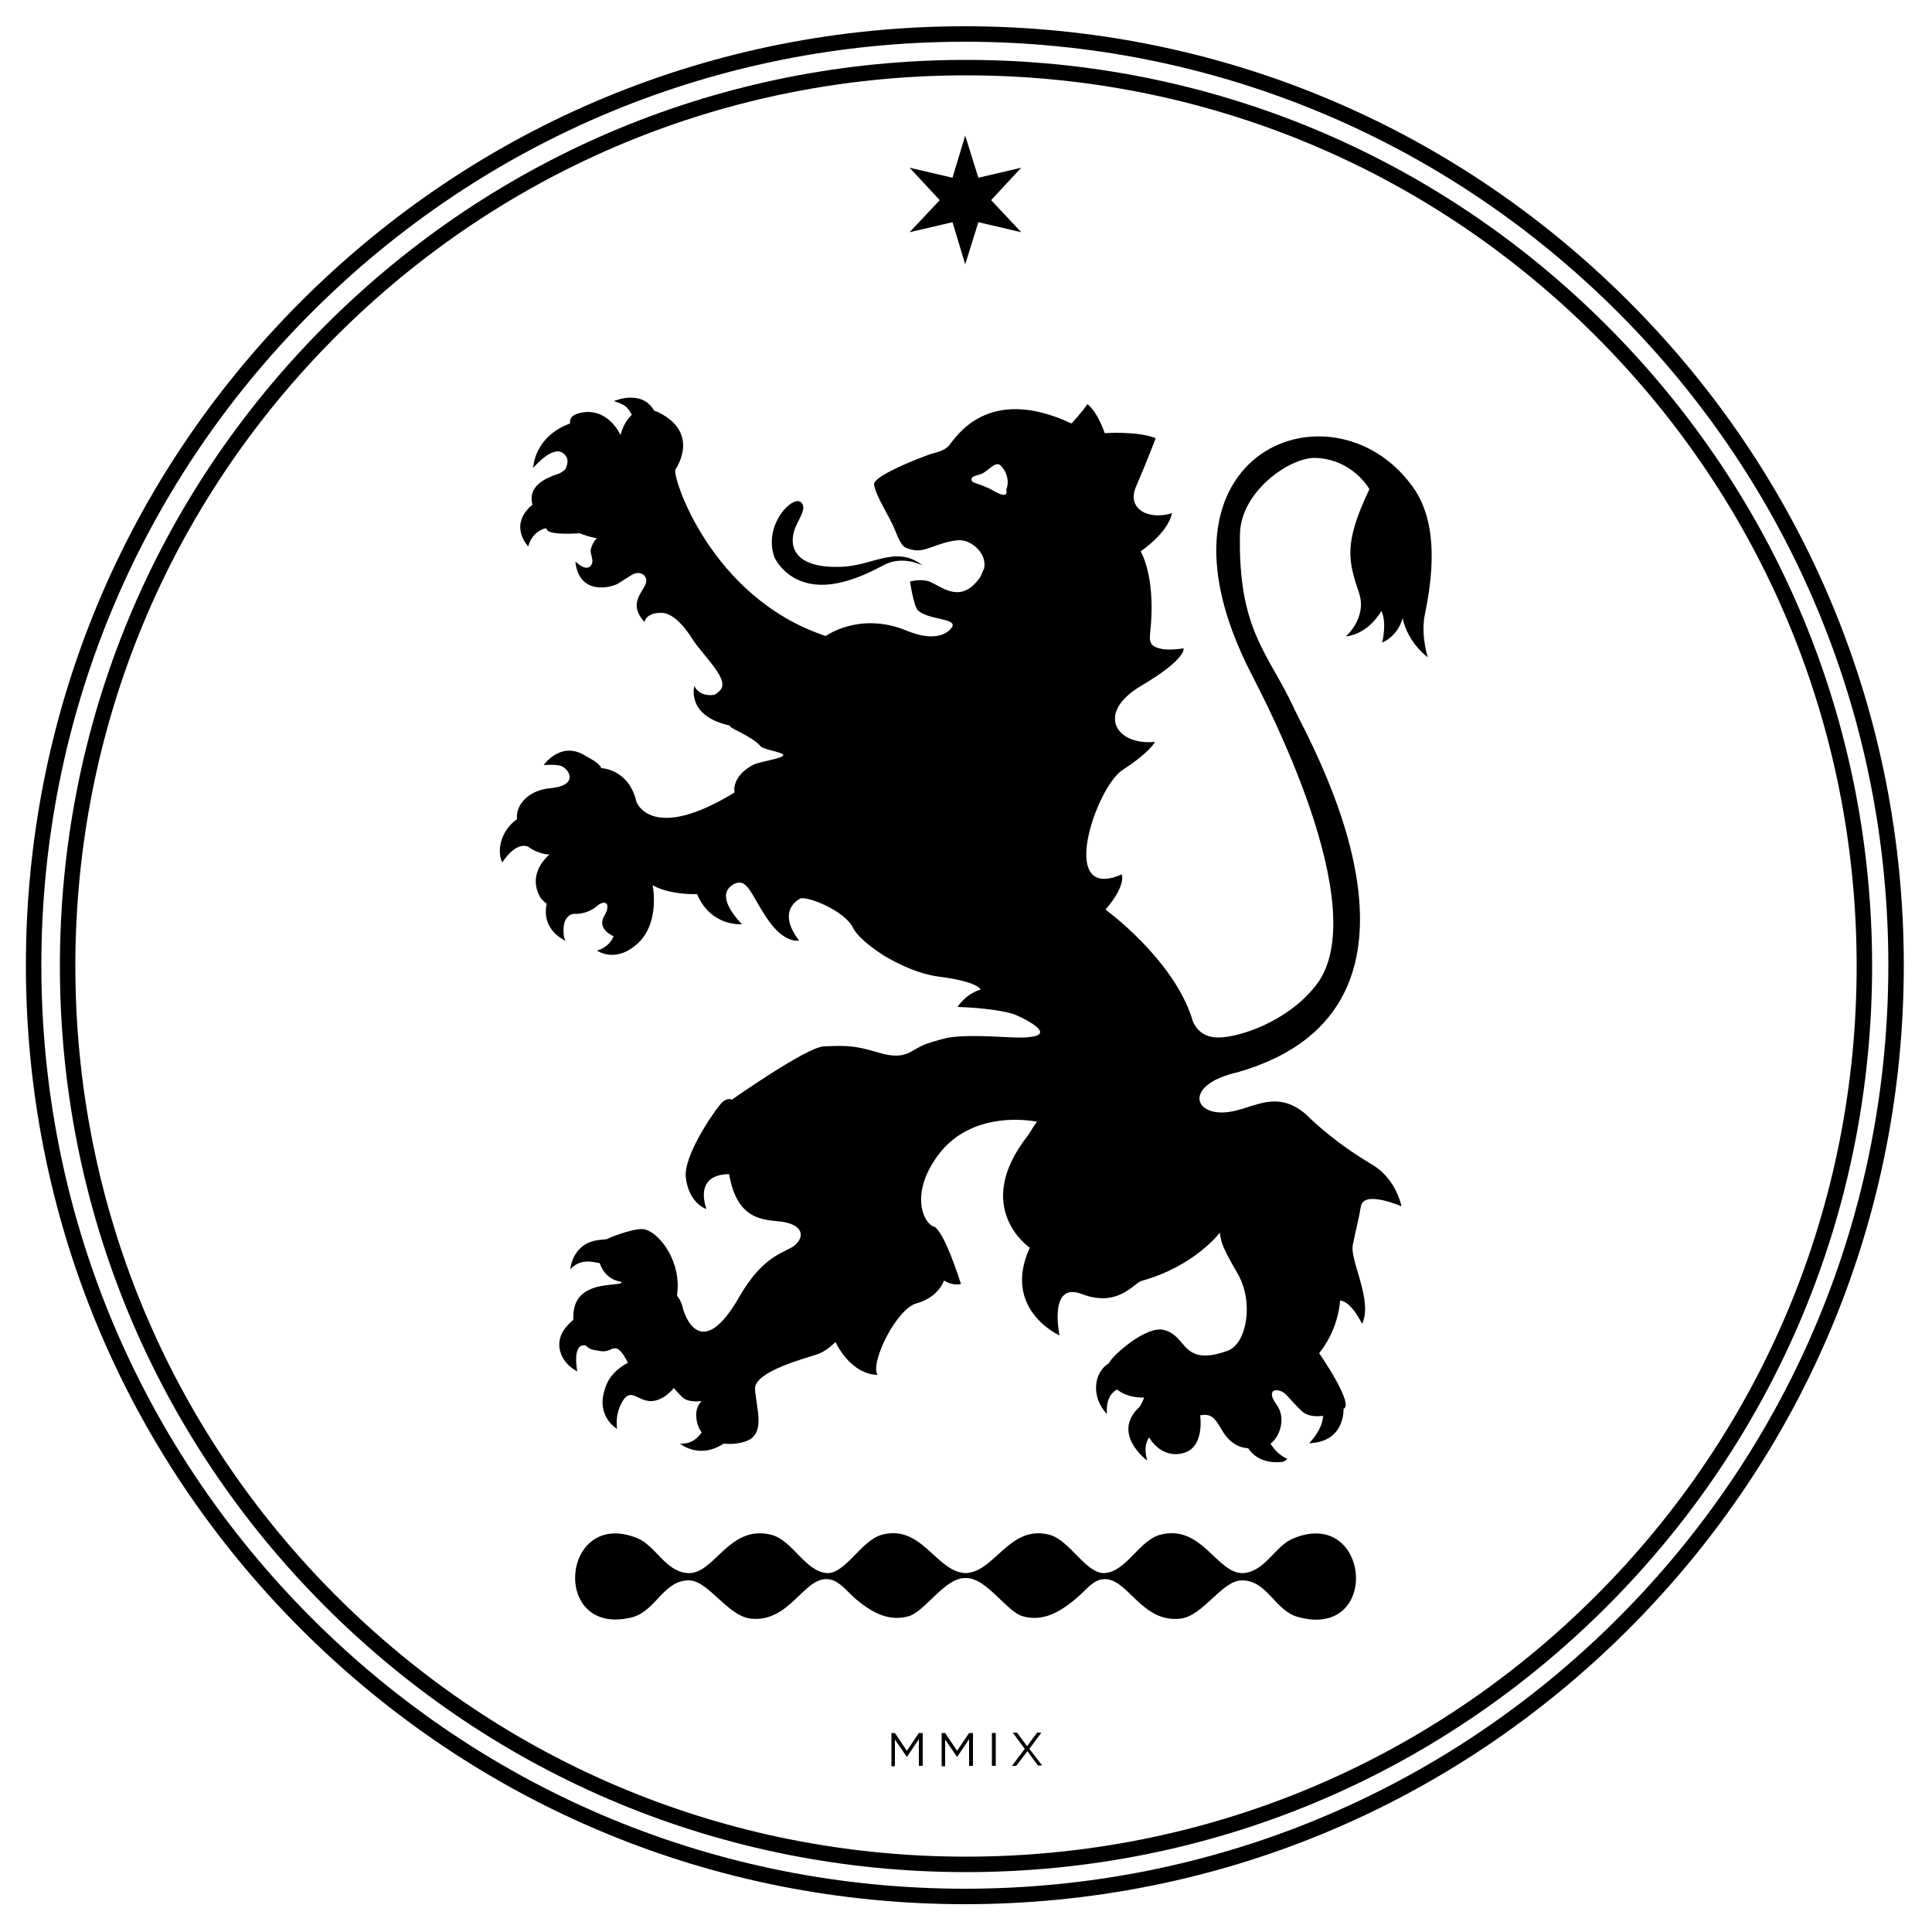 <svg version="1.1" id="Layer_1" xmlns="http://www.w3.org/2000/svg" viewBox="0 0 500 500">
<polygon id="star" class="cc-fil" points="256.5,51.8 264.3,60.1 253.2,57.5 249.8,68.4 246.5,57.5 235.4,60.1 243.2,51.8 235.4,43.4 246.5,46 
	249.8,35.1 253.2,46 264.3,43.4 "/>
<path id="squiggle" class="cc-fil" fill-rule="evenodd" clip-rule="evenodd" d="M249.8,408.4c-5.3-0.1-10.4,8.7-14.7,9.9c-5.1,1.4-9.5-0.9-14-4.8c-2.1-1.9-4.1-4.6-6.8-4.8
	c-6.2-0.7-9.9,11.3-20,10.2c-6-0.7-10.8-9.6-15.8-9.9c-6.7-0.2-8.6,7.7-14.7,9.5c-21.5,5.6-18.7-28.5,1.2-20.4c4.7,2,7.2,8.5,12.8,9
	c7,0.7,10.7-12.7,21.8-9.9c5.5,1.4,8.7,9.4,14.3,9.9c4.8,0.4,9-8.5,14.3-9.9c10.3-2.8,14.1,9.5,21.5,9.9h0.4
	c7.4-0.4,11.2-12.6,21.5-9.9c5.3,1.4,9.5,10.2,14.3,9.9c5.6-0.4,8.8-8.3,14.3-9.9c11-2.9,14.8,10.5,21.8,9.9c5.6-0.6,8.1-7.2,12.8-9
	c19.8-8.1,22.7,26.2,1.2,20.4c-6.1-1.6-8-9.6-14.7-9.5c-5.1,0.1-9.9,9.2-15.8,9.9c-10.2,1.2-13.7-10.8-20-10.2
	c-2.7,0.2-4.6,3-6.8,4.8c-4.5,3.9-8.9,6.2-14,4.8c-4.2-1.2-9.4-10-14.7-9.9H249.8z"/>
<g id="roman-numerals">
	<path id="emm1" class="cc-fil" d="M230.6,448.5h1l3.1,4.6l3.1-4.6h1v8.5h-1v-6.9l-3.1,4.6l0,0l-3.1-4.5v6.9h-0.9v-8.6H230.6z"/>
	<path id="emm2" class="cc-fil" d="M243.6,448.5h1l3.1,4.6l3.1-4.6h1v8.5h-1v-6.9l-3.1,4.6l0,0l-3.1-4.5v6.9h-0.9v-8.6H243.6z"/>
	<path id="eye" class="cc-fil" d="M256.7,448.5h1v8.5h-1V448.5z"/>
	<path id="ecks" class="cc-fil" d="M265.2,452.6l-3.1-4.2h1.1l2.6,3.5l2.6-3.5h1.1l-3.1,4.2l3.3,4.3h-1.1l-2.7-3.7L263,457h-1.1L265.2,452.6z"/>
</g>
<g id="year">
	<line id="bottom-left-line" class="cc-str" x1="224.2" y1="454.6" x2="199.5" y2="454.6"/>
	<line id="top-left-line" class="cc-str" x1="187.4" y1="450.5" x2="224.2" y2="450.5"/>
	<line id="bottom-right-line" class="cc-str" x1="275.8" y1="454.6" x2="300.4" y2="454.6"/>
	<line id="top-right-line" class="cc-str" x1="312.5" y1="450.5" x2="275.8" y2="450.5"/>
</g>
<path class="cc-fil" d="M249.7,492.8c-64.9,0-125.9-25.3-171.8-71.2C32,375.7,6.7,314.7,6.7,249.8S32,123.9,77.9,78S184.8,6.8,249.7,6.8
	S375.6,32.1,421.5,78s71.2,106.9,71.2,171.8s-25.3,125.9-71.2,171.8S314.6,492.8,249.7,492.8z M249.7,10.8
	c-63.8,0-123.9,24.9-169,70s-70,105.2-70,169s24.9,123.9,70,169s105.2,70,169,70s123.9-24.9,169-70s70-105.2,70-169
	s-24.9-123.9-70-169S313.5,10.8,249.7,10.8z"/>
<path class="cc-fil" d="M250,484.5c-62.6,0-121.5-24.4-165.8-68.7S15.5,312.6,15.5,250S39.9,128.5,84.2,84.2S187.4,15.5,250,15.5
	s121.5,24.4,165.8,68.7s68.7,103.2,68.7,165.8s-24.4,121.5-68.7,165.8S312.6,484.5,250,484.5z M250,19.5c-61.6,0-119.5,24-163,67.5
	S19.5,188.4,19.5,250s24,119.5,67.5,163s101.4,67.5,163,67.5s119.5-24,163-67.5s67.5-101.4,67.5-163s-24-119.5-67.5-163
	S311.6,19.5,250,19.5z"/>
<path class="cc-fil" d="M211.4,231.5c0.1,0,0.2,0,0.2,0C211.5,231.5,211.4,231.5,211.4,231.5z"/>
<path class="cc-fil" d="M212.3,231.5c0,0-0.1,0-0.2,0C212.1,231.5,212.2,231.5,212.3,231.5z"/>
<path class="cc-fil" d="M211.6,231.5c-0.1,0-0.2,0-0.2,0h0.9l0,0c-0.1,0-0.1,0-0.2,0C211.9,231.5,211.7,231.5,211.6,231.5z"/>
<g>
	<path class="cc-fil" d="M144.6,122.6c-6.5,2-7.6,5.1-6.8,8c-6.4,5.4-1.1,10.8-1.1,10.8c0.9-3,2.8-4.3,4.6-4.7c0.1,0.2,0.2,0.3,0.3,0.5
		c1.1,1.4,8.4,0.8,8.4,0.8c2.4,1,4.5,1.3,4.5,1.3s-1.1,0.8-1.6,2.9c-0.3,1.2,1.2,3.2-0.2,4.4c-1.4,1.2-3.8-1.3-3.8-1.3
		c0.9,8.9,9.3,6.8,11.1,5.7c0.7-0.4,2-1.3,3.3-2.1c1.3-0.8,2.4-0.8,3.3-0.1c3,3-5.5,5.9,0.2,12.2c0,0,0.2-2.3,4.1-2.4
		c2.4-0.1,5.2,1.9,8.3,6.8c3.2,4.9,10.3,10.9,6.8,13.6c-0.8,0.7-1,0.9-2.1,0.9c-3.4,0-4.2-2.4-4.2-2.4s-2.3,7.8,9.3,10.3
		c-1,0.4,5.6,2.6,7.9,5.4c0.7,0.8,6.1,1.5,5.8,2.3c-0.2,0.8-6.1,1.6-7.7,2.4c-5.9,3.1-4.9,7.2-4.9,7.2c-21.6,13.2-25.4,2.4-25.4,2.4
		c-1.9-8.3-8.7-8.7-9.1-8.7c-0.4-1.3-2.9-2.5-4.6-3.5c-6.1-3.4-10.3,2.7-10.3,2.7s2.4-0.2,4.1,0.1c2.2,0.4,5.6,5.2-2.5,5.9
		c-5.3,0.5-8.9,4.1-8.5,8c-4.5,3.2-5.2,8.6-3.8,11.2c0,0,3.3-5.4,6.6-4.1c0.3,0.2,1.6,1,2.1,1.2c2.4,1,3.5,0.8,3.5,0.8
		c-4.4,4.1-3.7,7.8-3.1,9.6c0.7,1.9,1.4,2.4,2.4,3.2c-0.2,0.8-1.5,6.4,4.9,9.6c0,0-0.8-0.9-0.5-3.8c0.1-1.3,0.9-3,2.6-3.2
		c3.6,0.2,6-2,6-2c2-1.8,3.8-0.8,1.9,2.5c-2.1,3.5,2.4,5.3,2.4,5.3c-1.3,3.1-4.3,3.7-4.3,3.7s4.8,3.5,10.6-1.9s3.8-15,3.8-15
		c4.6,2.6,11.5,2.3,11.5,2.3c3.6,8.5,11.6,7.8,11.6,7.8c-2.7-2.9-6.3-7.7-2.4-10.2c3.9-2.4,4.8,2.9,9.2,9.1c4.4,6.3,8,5.3,8,5.3
		c-5.9-7.7-0.2-10.6,0.4-10.9h-0.1c0.2-0.1,0.2-0.1,0.1,0c2.1-0.5,11.3,3.2,13.5,7.5c0.9,2,4.1,4.8,8.2,7.4
		c4.1,2.4,8.9,4.6,13.7,5.3c10.6,1.3,11.2,3.4,11.2,3.4c-3.9,1.1-6,4.5-6,4.5c7.1,0.2,13,1.2,14.9,2c2,0.8,14.8,6.8-2.3,5.8
		c-5.9-0.3-11.6-0.5-15.3,0.2c-3.2,0.8-5.5,1.5-6.6,2.1c-3.1,1.4-4.5,3.8-11.5,1.6c-5.6-1.6-7.3-1.8-13.8-1.5
		c-4.5,0.2-23.8,13.8-23.8,13.8s-1.2-0.8-2.9,1.1c-2.5,3-9.7,13.8-9,19.1c0.8,6.7,5.3,8.1,5.3,8.1c-3.1-9.7,5.9-9,5.9-9
		c2.1,12.2,9.1,11.7,13.8,12.3c4.6,0.7,6.1,3.3,3.4,5.9c-2.2,2.1-8,2.1-14.5,13.4c-10.1,17.7-14.4,4.5-14.7,2.9
		c-0.3-1.6-1.5-3.1-1.5-3.1c1.3-8.6-4.3-16-8.2-17.1c-2.1-0.7-8.9,1.9-10,2.5c-0.8,0.1-2.2,0.2-2.6,0.3c-6.4,1.1-6.8,7.5-6.8,7.5
		c2.6-2.9,5.8-1.9,7.6-1.6c0.8,2.4,2.7,4.4,5.5,4.8c1.1,0.8-3.4,0.5-6.7,1.5c-4.1,1.3-5.8,3.9-5.6,8.3c-1.3,1.3-4.1,3.5-3.6,7.4
		c0.7,4.3,4.6,6,4.6,6s-1.5-7.4,2.2-6.7c0.9,1.1,2.2,1.2,3.5,1.4c2.9,0.7,3.6-1.9,5.5,0.1c0.9,0.9,1.9,3,1.9,3s-3.5,1.6-5.2,4.9
		c-4.1,8.5,2.4,12.2,2.4,12.2s-0.5-3,0.7-5.7c2.4-5.7,4.1-1.8,7.7-1.5c3.6,0.2,6.3-3.4,6.3-3.4s0.7,1,2.3,2.5
		c1.6,1.4,4.9,0.9,4.9,0.9s-1.3,1.1-1.4,3.1c-0.1,2.2,0.5,3.8,1.4,5c-0.8,1.1-2.4,3.1-5.6,2.9c0,0,4.9,4.2,11.3,0
		c2.5,0.3,5.3-0.2,6.8-1.1c3.8-2.4,1.6-8.3,1.3-13c-0.3-4.6,13.5-8.1,16.1-9c2.6-0.9,4.7-3.2,4.7-3.2c4.6,9,10.9,8.5,10.9,8.5
		c-2-3.1,4.9-17.1,10.1-18.5c5.8-1.6,7.1-5.9,7.1-5.9c2.4,1.5,4.4,0.9,4.4,0.9s-4.4-14.1-7.1-14.9c-2.6-0.8-6.4-8.7,1.6-19
		c5.6-7.1,13.8-8.6,19.5-8.6c3.4,0,5.7,0.5,5.7,0.5c-1,1.2-1.6,2.5-2.4,3.6c-14.7,18.7,0.5,29,0.5,29c-7.3,16,7.7,22.7,7.7,22.7
		s-3-14.1,5.8-10.7c9.4,3.6,13.5-2.9,15.4-3.4c13.8-3.8,20.3-12.5,20.3-12.5c0.3,2.1,0.2,3.1,4.6,10.6c4.3,7.5,2.3,18-2.4,19.9
		c-3.2,1.2-5.6,1.5-7.4,1.2c-4.5-0.8-4.7-5.3-9.2-6.5c-4.8-1.3-13.9,7.1-14.3,8.6c-3.9,2.3-4.8,8.6-0.5,13.2c0,0-0.7-4.7,2.6-6.4
		c2.7,2.3,7,2.1,7,2.1s-0.7,1.9-1.3,2.5c-7.3,6.9,2.1,13.8,2.1,13.8c-1.2-4.1,0.5-6,0.5-6s2.9,5.5,8.7,4.1s4.5-9.8,4.5-9.8
		c3.9-0.9,4.5,2.5,6.7,5.4c1.8,2.2,3.8,3,5.7,3.1c1.3,1.9,3.7,3.8,8,3.6c1.9,0,2.1-0.9,2.1-0.9s-2.4-0.8-4.3-3.9
		c2-1.3,4.4-6.3,1.5-10.2c-3.1-4.3,0.9-4.3,2.6-2.4c1.8,1.9,2.7,3,3.9,4.1c2,2,5.6,1.3,5.6,1.3c-0.1,3.7-3.6,7.1-3.6,7.1
		c9.4-0.3,8.9-8.9,8.9-8.9c2.9-1.1-6.3-14.4-6.3-14.4c5.2-6.5,5.4-13.6,5.4-13.6c2.9,0.1,5.7,6,5.7,6c2.9-5.9-3.2-16.4-2.4-20.4
		c0.8-4.1,1.5-6.4,2.1-10c0.7-4.3,10.5,0,10.5,0s-1.3-7.1-7.6-10.8c-10.8-6.4-17.1-13-17.1-13c-6.8-5.8-12-2.6-17.7-1.1
		c-11.1,3.1-15.1-6.4,0-9.8c59.2-17,17.9-86.6,14.4-94.6c-6.5-13.9-14.3-19.8-13.8-44.7c0.2-11,12.9-19.9,19.6-19.7
		c9.7,0.4,13.9,8.1,13.9,8.1c-6.8,14.2-5.4,18.7-2.7,26.8c2.2,6.5-3.4,11.3-3.4,11.3c6.1-0.7,9.2-6.6,9.2-6.6
		c1.5,3.1,0.2,8.2,0.2,8.2c4.3-1.9,5.3-6.3,5.3-6.3c1.4,6.5,6.5,10.1,6.5,10.1s-1.8-5.6-0.8-10.8s4.6-21.5-2.4-32.3
		c-19.9-30-72.6-11-42.4,47.5c2.6,5.2,32.3,60.8,16.6,80.6c-7.6,9.6-20,13.3-24.9,13.4c-4.4,0.1-6.1-2.4-6.9-4.2
		c-0.1-0.2-0.1-0.4-0.2-0.7c-5-15.6-22.4-28.2-22.4-28.2c5.5-6.4,4.2-9.1,4.2-9.1c-16.8,7.3-6.7-22.6,0.3-27.1s8.3-7.2,8.3-7.2
		c-10,1-15.5-7.4-3.6-14.5c11.9-7,11-9.7,11-9.7s-3.2,0.5-5.3,0.2c-4.1-0.7-3.5-2.4-3.2-5.7c1.2-13.5-2.6-19.6-2.6-19.6
		c7.7-5.5,8.1-9.9,8.1-9.9c-5.9,1.9-12-1-9.2-7.1c2.6-6,5-12.3,5-12.3c-4.8-1.9-13.2-1.3-13.2-1.3c-2.1-6-4.5-7.5-4.5-7.5
		c-1.2,1.9-4.1,5-4.1,5c-21.9-10.3-30.1,3.9-31.7,5.7c-1.4,1.6-3.7,1.8-5.3,2.4c-7.9,2.9-14.3,6.1-14.1,7.7c0.4,3,4.2,8.5,5.5,12
		c1.8,4.5,2.4,4.3,4.1,4.8c3.6,1.1,6.5-1.9,12.3-2.4c3.1-0.2,7.4,3.3,6.6,7.3c-0.8,1.5-0.4,1.6-1.9,3.4c-4.7,5.6-9.4,1.1-12.3,0
		c-2.2-0.8-5,0-5,0s1,6.6,2.1,7.5c2.6,2.4,9.7,2,8.9,4.1c0,0-2.4,5-11.9,1.1c-12.1-5-20.9,1.4-20.9,1.4
		c-29.9-9.9-39.9-41.6-38.9-43.1c1.2-1.8,5.2-9.3-3.3-14.2c-0.9-0.5-1.4-0.8-2.2-1c-3.2-5.7-10.4-2.5-10.4-2.5
		c2.3,0.8,3.5,1.2,4.6,3.6c-2.2,1.9-2.9,5.2-2.9,5.2s-3.3-7.5-10.6-5.7c-3.2,0.8-2.3,2.6-2.5,2.7c-9.4,3.5-9.5,11.5-9.5,11.5
		s4.8-5.8,7.6-3.9c1.8,1.2,1.3,2.9,0.8,4.1C145.9,122,144.6,122.6,144.6,122.6z M257.1,127c-1.6-1-5-2.1-5-2.1
		c-0.8-0.3-0.9-1-0.3-1.5c0.5-0.3,1.3-0.4,2.3-0.8c1.9-0.9,3.5-3.4,4.9-2.1c1.3,1.3,2.4,3.8,1.4,6.3
		C260.8,128,260.1,128.8,257.1,127z"/>
	<path class="cc-fil" d="M207,230.8L207,230.8C207.2,230.8,207.2,230.8,207,230.8z"/>
	<path id="tongue" class="cc-fil" d="M238.5,146.1c-6.9-5-12.6,0.4-21,0.6c-13.5,0.4-13.5-6.8-11.2-11.2c1.1-2.3,2.2-4,1.2-5.3
		c-1.9-2.7-10.3,5.6-7,14.2c1.9,3.6,6.5,7.8,14.6,6.8c4.9-0.7,9-2.5,13.7-5C234.2,143.4,239.5,146.9,238.5,146.1z"/>
</g>
</svg>
